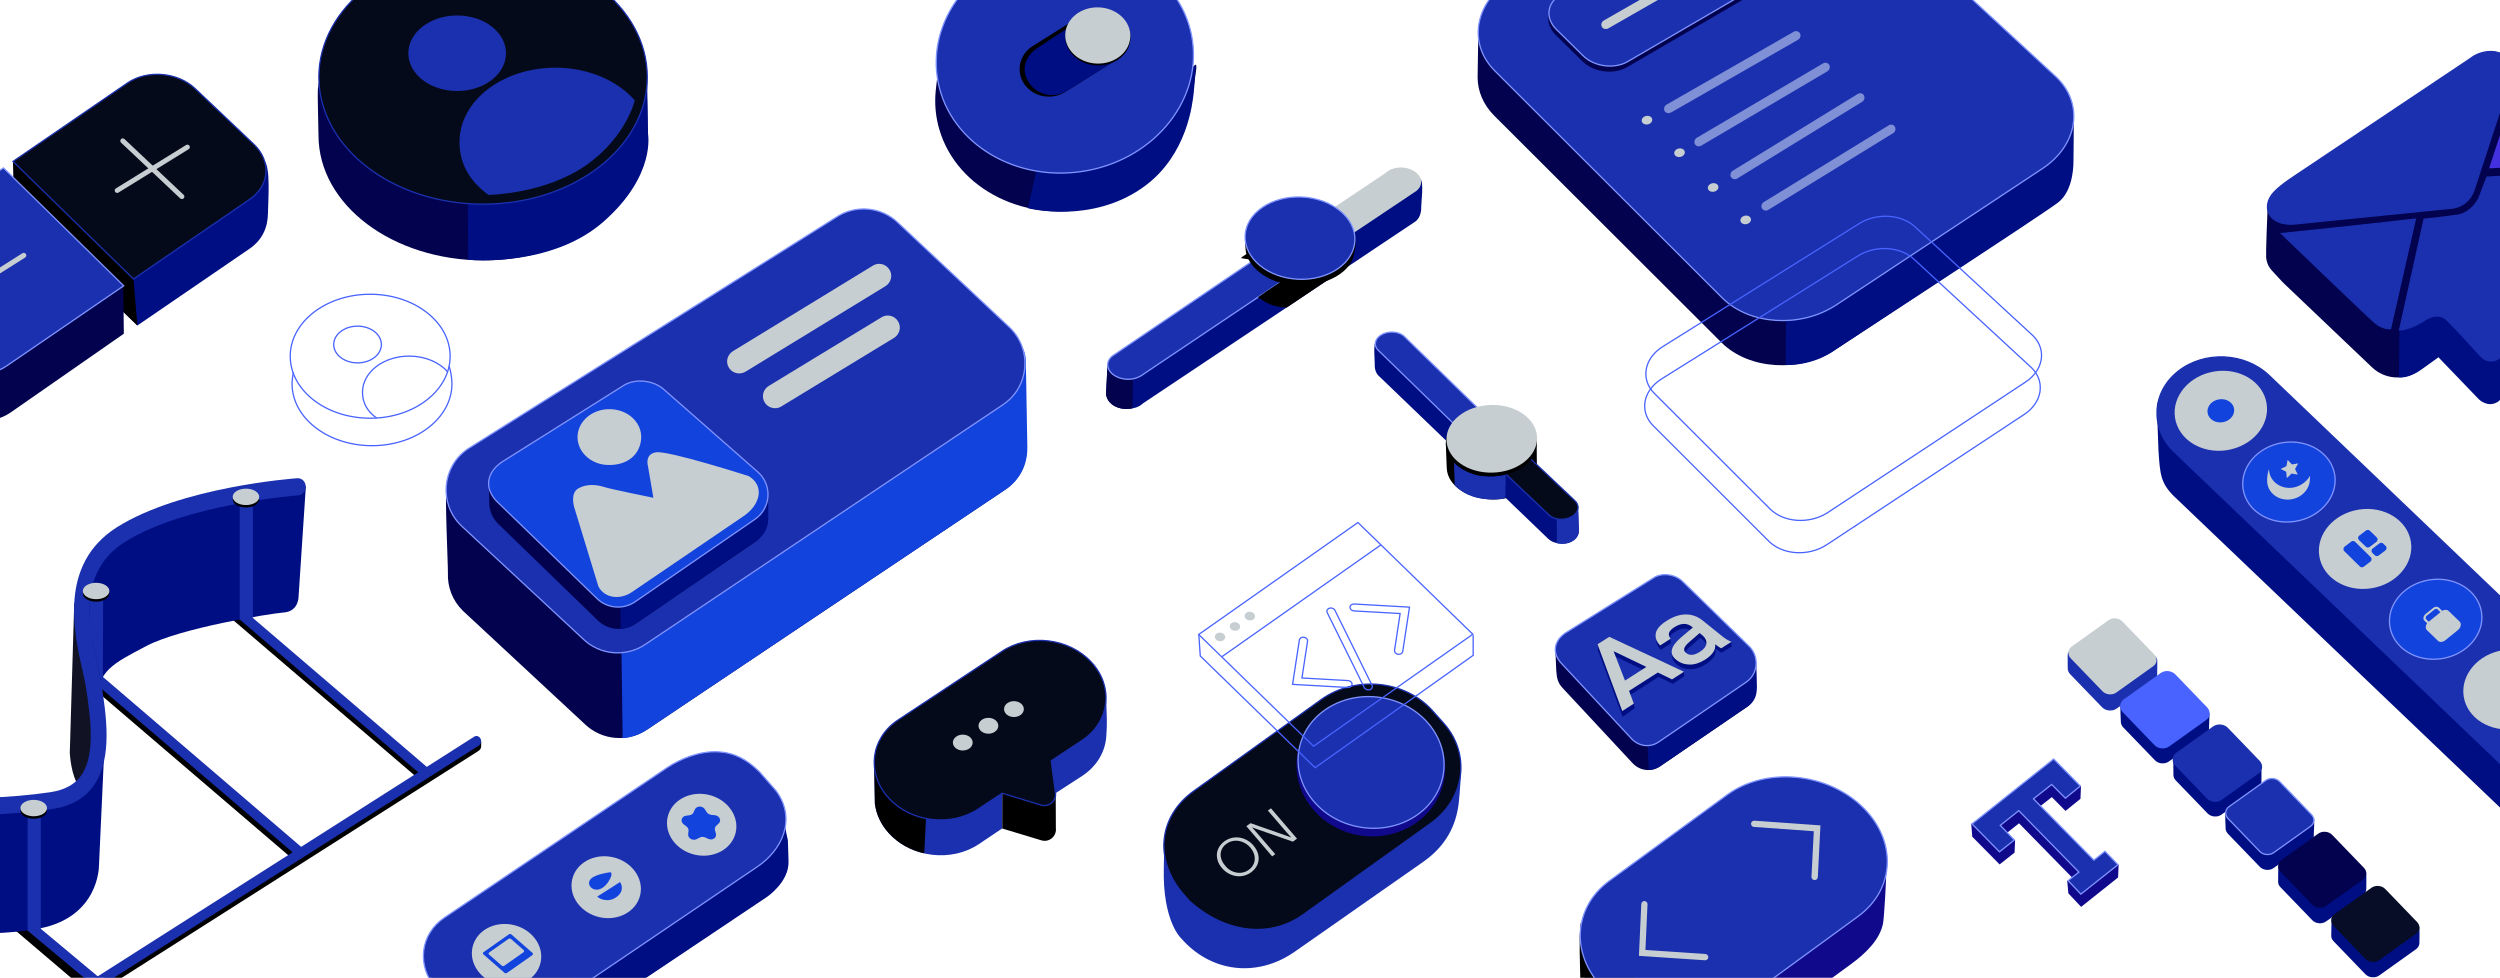 <svg width="1920" height="751" viewBox="0 0 1920 751" fill="none" xmlns="http://www.w3.org/2000/svg">
<mask id="mask0_170_68423" style="mask-type:luminance" maskUnits="userSpaceOnUse" x="-1" y="-11" width="1923" height="774">
<path d="M1921.3 -10.711H-1V762.389H1921.3V-10.711Z" fill="white"/>
</mask>
<g mask="url(#mask0_170_68423)">
<path d="M10.898 158.488L10.398 124.388L100.698 99.588C115.898 89.188 139.298 91.088 152.798 103.888L202.898 123.388C207.998 128.188 205.898 154.588 205.798 163.488C205.698 175.188 201.198 184.388 191.698 190.988L105.498 249.988L10.898 158.488Z" fill="#000E84"/>
<path d="M102.5 214.188L105.5 249.988L10.9 158.488L10 123.988L102.5 214.188Z" fill="black"/>
<path d="M10 123.987L97.8 63.787C113 53.387 136.4 55.287 149.9 68.087L195 110.887C208.5 123.687 207.1 142.587 191.9 152.987L102.5 214.287L10 123.987Z" fill="#050A1A" stroke="#1B30AF" stroke-miterlimit="10"/>
<path d="M95.099 256.289L7.999 316.889C-7.201 327.289 -30.601 325.389 -44.101 312.589L-95.401 261.989C-98.801 258.689 -102.601 254.589 -104.301 245.689C-105.201 240.589 -104.801 212.289 -103.301 209.389C-100.801 204.689 -94.001 228.489 -88.301 224.489L5.699 164.789L94.699 219.689L95.099 256.289Z" fill="#02024F"/>
<path d="M94.999 219.488L4.999 281.088C-10.201 291.488 -33.601 289.588 -47.101 276.788L-94.401 230.788C-107.901 217.988 -106.501 199.088 -91.301 188.688L2.699 128.988L94.999 219.488Z" fill="#1B30AF" stroke="#8094FF" stroke-miterlimit="10"/>
<path d="M89.998 148.186C89.398 148.186 88.798 147.886 88.398 147.286C87.798 146.386 88.098 145.186 88.998 144.686L142.898 111.386C143.798 110.786 144.998 111.086 145.498 111.986C146.098 112.886 145.798 114.086 144.898 114.586L90.998 147.886C90.698 148.086 90.398 148.186 89.998 148.186Z" fill="#C7CED1"/>
<path d="M139.8 152.887C139.3 152.887 138.8 152.687 138.4 152.387L93 109.587C92.2 108.887 92.2 107.687 92.9 106.887C93.6 106.087 94.8 106.087 95.6 106.787L141 149.587C141.8 150.287 141.8 151.487 141.1 152.287C140.7 152.687 140.2 152.887 139.8 152.887Z" fill="#C7CED1"/>
<path d="M-35.4 231.988C-36 231.988 -36.6 231.688 -37 231.088C-37.6 230.188 -37.3 228.988 -36.4 228.388L17.2 194.488C18.1 193.888 19.3 194.188 19.9 195.088C20.5 195.988 20.2 197.188 19.3 197.788L-34.3 231.688C-34.7 231.888 -35 231.988 -35.4 231.988Z" fill="#C7CED1"/>
<path d="M1180.4 356.188C1180.8 370.588 1167.7 383.088 1148.4 383.588C1129.2 384.088 1111.5 373.788 1111.1 359.388C1111.1 358.688 1110.3 341.288 1110.4 340.588C1111.5 327.188 1126.5 331.588 1144.8 331.088C1161.9 330.588 1176.7 325.488 1180 337.588C1180.3 338.688 1180.2 353.888 1180.3 355.088C1180.3 355.388 1180.4 355.788 1180.4 356.188Z" fill="black"/>
<path d="M1056.9 261.988L1063.8 268.588C1068.7 265.488 1072.4 272.888 1076.9 275.988C1077.4 276.288 1077.8 276.688 1078.2 277.088L1210.9 386.788C1211.9 387.588 1212.1 392.988 1212.2 398.188C1212.3 402.788 1212.5 407.188 1212.5 408.188C1212.3 412.988 1207.6 415.488 1207.6 415.488C1203.7 417.988 1197.8 417.988 1193.5 416.488C1191.7 415.888 1190.2 414.888 1188.8 413.588L1059.2 288.988C1057 287.188 1055.6 283.788 1055.8 279.788C1056 277.488 1054.3 263.688 1056.9 261.988Z" fill="#000E84"/>
<path d="M1156.1 382.587L1156.4 364.487C1156.4 364.487 1147.4 367.287 1135.8 365.187C1124.2 363.087 1116.7 355.387 1116.7 355.387L1117.2 372.687C1117.2 372.687 1123.4 380.087 1135.4 382.487C1147.5 384.987 1156.1 382.587 1156.1 382.587Z" fill="#1B30AF"/>
<path d="M1195.7 417.186L1195.6 398.486L1212 389.586L1212.6 406.486C1212.6 406.486 1213.7 412.586 1207 416.086C1201.4 418.886 1195.7 417.186 1195.7 417.186Z" fill="#1B30AF"/>
<path d="M1153.5 331.487L1078.6 258.487C1078.2 258.087 1077.8 257.687 1077.3 257.387C1072.8 254.287 1065.5 254.187 1060.6 257.287C1055.4 260.587 1054.8 266.087 1059.2 269.687L1135.8 344.287L1153.5 331.487Z" fill="#1B30AF" stroke="#8094FF" stroke-miterlimit="10"/>
<path d="M1145.5 353.688L1189.2 395.088C1190.5 396.388 1192.1 397.388 1193.9 397.988C1198.2 399.488 1203.6 398.988 1207.6 396.488C1212.8 393.188 1213.4 387.688 1209 384.088L1164.5 341.988L1145.5 353.688Z" fill="#050A1A" stroke="#1B30AF" stroke-miterlimit="10"/>
<path d="M1180.1 340.087C1180.5 354.487 1165.2 365.387 1146 365.887C1126.8 366.387 1110.8 355.187 1110.4 340.787C1110 326.387 1125.3 314.387 1144.5 313.787C1163.8 313.387 1179.7 325.687 1180.1 340.087Z" fill="black"/>
<path d="M1146.4 362.972C1165.61 362.439 1180.87 350.372 1180.47 336.018C1180.07 321.664 1164.17 310.46 1144.96 310.993C1125.75 311.525 1110.5 323.593 1110.9 337.947C1111.29 352.3 1127.19 363.505 1146.4 362.972Z" fill="#C7CED1"/>
<path d="M1090.7 137.289L1082.2 145.189C1076.3 141.289 1071.6 150.189 1066.1 153.889C1065.5 154.289 1065 154.689 1064.5 155.189L852 276.489C850.7 277.489 850.4 283.989 850.1 290.289C849.8 295.889 849.5 301.289 849.5 302.389C849.6 308.189 855.3 311.389 855.3 311.389C860 314.489 867.1 314.589 872.4 312.989C874.5 312.289 876.5 311.089 878.1 309.589L1087.2 169.989C1089.9 167.889 1091.7 163.689 1091.5 158.889C1091.4 156.089 1093.8 139.289 1090.7 137.289Z" fill="#000E84"/>
<path d="M869.7 313.587L870.2 290.887L850.6 279.688L849.5 300.188C849.5 300.188 848.1 307.587 856.1 311.987C862.8 315.587 869.7 313.587 869.7 313.587Z" fill="#02024F"/>
<path d="M1086.3 131.589C1080.4 127.689 1071.6 127.689 1066.1 131.289C1065.5 131.689 1065 132.089 1064.5 132.589L854.401 273.289C849.001 277.489 849.601 284.289 855.801 288.289C860.501 291.389 867.101 292.089 872.301 290.389C874.401 289.689 876.401 288.489 878.001 286.989L1087.7 146.689C1093.2 142.389 1092.6 135.689 1086.3 131.589Z" fill="#C7CED1"/>
<path d="M1014.3 164.989L854.401 273.289C849.001 277.489 849.601 284.289 855.801 288.289C860.501 291.389 867.101 292.089 872.301 290.389C874.401 289.689 877.001 288.489 878.701 286.989L1033 183.389C1038.4 179.189 1014.8 164.589 1014.3 164.989Z" fill="#1B30AF" stroke="#8094FF" stroke-miterlimit="10"/>
<path d="M956.599 185.89C955.799 203.29 974.099 216.89 997.399 217.99C1020.7 219.09 1040.3 205.79 1041.1 188.39C1041.9 170.99 1023.7 155.99 1000.4 154.89C976.999 153.79 957.399 168.49 956.599 185.89Z" fill="black"/>
<path d="M956.601 191.588C957.401 203.788 972.601 218.088 995.901 219.188C1019.2 220.288 1039.3 207.988 1040 193.588C1040 192.888 1020.8 167.488 998.701 166.488C978.001 165.488 956.401 179.588 956.301 180.688C956.301 180.988 956.601 191.188 956.601 191.588Z" fill="black"/>
<path d="M1031.1 207.388C1031.1 206.688 1017.6 184.988 995.502 183.988C974.802 182.988 953.202 197.088 953.102 198.188C953.102 198.588 994.902 203.988 994.902 204.388C995.102 207.788 996.602 207.788 990.902 211.688C985.802 215.188 974.002 222.488 966.102 228.288C972.802 232.888 977.402 235.688 988.202 236.188L1031.1 207.388Z" fill="black"/>
<path d="M1040.56 184.849C1041.37 167.416 1023.15 152.406 999.872 151.324C976.592 150.243 957.062 163.498 956.252 180.931C955.442 198.364 973.658 213.373 996.939 214.455C1020.22 215.537 1039.75 202.282 1040.56 184.849Z" fill="#1B30AF" stroke="#8094FF" stroke-miterlimit="10"/>
<path d="M497.699 102.389C497.699 156.289 441.299 199.989 371.599 199.989C301.899 199.989 244.599 157.689 244.599 103.789C244.599 100.989 243.799 71.389 244.099 68.689C249.599 18.489 305.499 4.789 371.599 4.789C433.499 4.789 485.499 17.389 496.099 62.989C497.099 67.289 497.299 93.589 497.499 98.089C497.599 99.489 497.699 100.889 497.699 102.389Z" fill="#02024F"/>
<path d="M359.297 157.191L359.597 199.491C359.597 199.491 423.297 205.891 463.797 169.991C504.297 134.091 497.597 102.291 497.597 102.291L496.997 59.191L359.297 157.191Z" fill="#000E84"/>
<path d="M370.998 156.79C440.642 156.79 497.098 113.093 497.098 59.19C497.098 5.287 440.642 -38.41 370.998 -38.41C301.355 -38.41 244.898 5.287 244.898 59.19C244.898 113.093 301.355 156.79 370.998 156.79Z" fill="#050A1A" stroke="#1B30AF" stroke-miterlimit="10"/>
<path d="M351.098 69.891C371.808 69.891 388.598 56.907 388.598 40.891C388.598 24.874 371.808 11.891 351.098 11.891C330.387 11.891 313.598 24.874 313.598 40.891C313.598 56.907 330.387 69.891 351.098 69.891Z" fill="#1B30AF"/>
<path d="M487.498 77.088C474.298 61.988 451.898 51.988 426.498 51.988C385.898 51.988 352.898 77.488 352.898 108.988C352.898 125.588 360.598 139.188 375.198 149.688C375.198 149.688 418.798 149.188 450.698 126.488C481.198 104.788 487.498 77.088 487.498 77.088Z" fill="#1B30AF"/>
<path d="M1998 183.491L1857.1 284.991C1846.1 292.491 1831.3 291.291 1821.7 282.091L1754.8 218.391C1752.3 216.091 1748.7 211.891 1745.1 208.091C1743.3 206.191 1741.2 203.591 1740.4 197.991C1740.1 195.991 1741.2 164.691 1741.6 157.391C1741.9 152.091 1761.4 164.391 1766.6 160.891L1894.7 83.391C1902.2 78.391 1911 45.491 1921.4 41.891C1923.3 41.191 1932.7 52.491 1934.1 53.191C1934.8 53.591 1939.3 64.491 1937.9 71.091C1936 79.691 1927.8 84.491 1928.6 85.191C1928.6 85.191 1993.2 111.591 2008.7 121.891C2008.8 123.991 2009.1 127.691 2009.1 130.391C2009.2 131.091 2009.4 130.191 2009.5 130.291C2009.7 130.791 2008.7 164.191 2008.6 165.291C2008.1 172.591 2004.7 178.791 1998 183.491Z" fill="#02024F"/>
<path d="M1883.6 159.79L1764.6 171.79C1746.1 174.39 1737.4 163.29 1743.2 151.99C1746.2 146.09 1755.7 139.49 1764.5 133.69L1897.2 44.99C1908.3 35.79 1933.4 36.39 1927.7 61.49L1899.9 146.29C1897.4 153.59 1891.2 158.79 1883.6 159.79Z" fill="#1B30AF" stroke="#1B30AF" stroke-miterlimit="10"/>
<path d="M1752.2 179.389C1752.2 179.389 1815.5 172.889 1855 168.289L1835.9 252.389C1835.9 252.389 1830 253.089 1823.9 247.789C1817.8 242.589 1752.2 179.389 1752.2 179.389Z" fill="#1B30AF" stroke="#1B30AF" stroke-miterlimit="10"/>
<path d="M1933.8 53.09C1933.8 53.09 1934.4 58.79 1933.2 63.49C1932.3 66.69 1919.6 104.59 1911.6 129.29L2008.7 124.29C2008.7 124.29 2009.8 117.19 2003.7 111.39C1997.6 105.69 1997.6 105.69 1997.6 105.69L1933.8 53.09Z" fill="#4331E0"/>
<path d="M1842.8 253.489L1842.4 289.789C1842.4 289.789 1849.2 291.189 1859.5 283.889C1869.8 276.589 2002 181.489 2002 181.489C2002 181.489 2008.2 175.489 2008.6 166.589C2009.1 157.689 2009.3 130.289 2009.3 130.289L1873.6 220.789L1842.8 253.489Z" fill="#000E84"/>
<path d="M2009.3 130.191L1910 136.091L1903.7 152.491C1903.7 152.491 1898.2 163.691 1887.3 165.291C1876.4 166.891 1861.7 168.391 1861.7 168.391L1842.9 253.391C1842.9 253.391 1852 253.191 1862.4 245.491C1872.8 237.791 2000.6 146.891 2000.6 146.891C2000.6 146.891 2010 138.091 2009.3 130.191Z" fill="#1B30AF" stroke="#1B30AF" stroke-miterlimit="10"/>
<path d="M1911.2 272.891L1877.6 241.291L1872.7 240.191L1872.9 274.591L1903.6 306.491C1903.6 306.491 1910.3 313.491 1918.2 308.691C1918.2 308.691 1923.6 305.691 1923.4 295.891C1923.3 289.991 1924.1 262.391 1924.1 262.391L1911.2 272.891Z" fill="#000E84"/>
<path d="M1860.9 246.59C1860.9 246.59 1871.4 238.79 1878.5 245.09C1884.1 250.09 1905.1 273.39 1905.1 273.39C1905.1 273.39 1910.3 279.89 1918.1 275.89C1926.1 271.79 1923.8 253.59 1923.8 253.59L1921.3 203.19L1916.4 202.59L1866.3 233.39L1860.9 246.59Z" fill="#1B30AF" stroke="#1B30AF" stroke-miterlimit="10"/>
<path d="M449.098 556.087L355.598 469.187C347.398 461.187 343.598 450.687 343.998 440.287C344.198 435.387 341.198 375.087 343.198 370.487C345.998 364.387 359.798 404.487 365.898 400.287L635.398 226.087C650.398 215.787 670.598 217.487 561.298 309.587L664.898 352.787C788.999 275.187 788.698 343.987 788.498 347.087C787.798 358.287 782.198 369.087 771.998 376.087L497.298 560.087C482.298 570.387 462.198 568.687 449.098 556.087Z" fill="#02024F"/>
<path d="M477.297 500.587L478.197 566.887C478.197 566.887 487.097 566.987 497.297 560.187C509.597 551.687 772.097 376.087 772.097 376.087C772.097 376.087 778.397 372.387 783.197 364.887C786.697 359.487 789.197 351.887 788.997 343.187C788.597 322.287 787.897 279.887 787.897 279.887C787.897 279.887 788.597 268.787 782.897 264.087C777.197 259.387 477.297 500.587 477.297 500.587Z" fill="#1243DD"/>
<path d="M447.697 490.588L354.197 403.688C336.897 386.888 339.297 358.388 359.197 344.788L641.697 167.188C656.697 156.888 676.897 158.588 689.897 171.288L775.597 251.688C792.897 268.488 790.497 296.988 770.597 310.588L495.897 494.688C480.897 504.988 460.697 503.288 447.697 490.588Z" fill="#1B30AF" stroke="#8094FF" stroke-miterlimit="10"/>
<path d="M459.098 476.49L382.698 402.39C377.698 397.59 375.498 391.19 375.698 384.89C375.798 383.39 375.598 380.39 375.298 371.89C374.998 363.79 388.898 362.89 389.498 361.49C391.198 357.79 477.898 303.49 477.898 303.49C486.998 297.29 499.198 298.29 507.098 305.99L588.798 374.49C589.898 375.49 589.298 395.99 589.198 397.89C588.698 404.69 586.598 411.59 580.498 415.79L488.298 478.99C479.198 485.19 466.998 484.19 459.098 476.49Z" fill="#02024F"/>
<path d="M476.199 442.987L476.699 482.987C476.699 482.987 482.099 482.987 488.299 478.887C495.799 473.787 580.499 415.587 580.499 415.587C580.499 415.587 584.299 413.387 587.199 408.787C589.299 405.487 590.199 401.387 590.099 396.087C589.899 386.687 589.999 385.487 589.899 377.587C589.799 375.087 476.199 442.987 476.199 442.987Z" fill="#000E84"/>
<path d="M458.5 459.688L382.1 385.588C371.6 375.388 373.5 362.988 385.5 354.788L478.4 296.388C487.5 290.188 502.5 291.988 510.4 299.588L582.8 363.188C593.3 373.388 591.8 390.588 579.8 398.788L487.7 462.188C478.6 468.388 466.4 467.388 458.5 459.688Z" fill="#1243DD" stroke="#8094FF" stroke-miterlimit="10"/>
<path d="M575.097 365.688C587.297 373.188 583.897 387.088 572.097 395.688L485.797 454.388C476.897 460.788 464.697 459.888 459.597 450.488L440.997 389.588C440.997 389.588 437.697 378.988 443.997 375.188C450.297 371.388 458.397 372.188 463.897 373.988C469.397 375.788 501.797 382.288 501.797 382.288L497.697 358.288C497.697 358.288 494.697 348.788 503.797 347.388C512.797 345.688 575.097 365.688 575.097 365.688Z" fill="#C7CED1"/>
<path d="M492.398 337.088C491.498 348.888 482.098 357.688 466.398 357.088C452.898 356.488 442.698 346.088 443.598 334.288C444.498 322.488 456.098 313.488 469.598 314.288C483.098 314.988 493.298 325.188 492.398 337.088Z" fill="#C7CED1"/>
<path d="M567.498 286.789C564.498 286.689 561.498 285.189 559.798 282.389C557.098 278.089 558.498 272.389 562.898 269.689L670.398 203.989C674.698 201.289 680.398 202.689 683.098 207.089C685.798 211.389 684.398 217.089 679.998 219.789L572.498 285.489C570.898 286.389 569.198 286.789 567.498 286.789Z" fill="#C7CED1"/>
<path d="M594.998 313.488C591.998 313.388 588.998 311.888 587.298 309.088C584.598 304.788 585.998 299.088 590.398 296.388L676.998 243.688C681.298 240.988 686.998 242.388 689.698 246.788C692.398 251.088 690.998 256.788 686.598 259.488L599.998 312.188C598.498 313.088 596.798 313.588 594.998 313.488Z" fill="#C7CED1"/>
<path d="M769.699 608.389C769.699 608.389 798.999 604.589 804.999 604.689C810.999 604.789 810.799 610.889 810.799 610.889L810.899 635.889C811.699 642.189 805.799 647.189 799.799 645.389L769.699 636.289V608.389Z" fill="black"/>
<path d="M671.901 617.19C672.901 625.19 676.401 633.09 682.701 639.99C699.901 658.79 730.901 662.39 751.901 648.19L769.601 636.29L769.701 608.19L769.101 606.99C769.101 606.99 747.701 618.79 731.901 619.29C716.101 619.79 709.501 621.59 696.401 613.29C683.301 604.99 679.501 600.29 679.501 600.29C679.501 600.29 674.501 593.89 673.601 592.19C672.701 590.49 671.301 586.09 671.301 586.09L671.901 617.19Z" fill="#1B30AF"/>
<path d="M671.902 617.188C672.902 625.188 676.402 633.088 682.702 639.988C689.902 647.888 699.502 653.088 709.802 655.388C710.502 641.488 710.902 636.488 711.402 623.188C711.802 611.388 708.602 620.988 696.502 613.188C683.502 604.888 679.602 600.188 679.602 600.188C679.602 600.188 674.602 593.788 673.702 592.088C672.802 590.388 671.402 585.988 671.402 585.988L671.902 617.188Z" fill="black"/>
<path d="M849.299 533.488C850.099 550.688 850.399 555.588 849.599 565.988C848.699 577.288 842.599 588.188 831.599 595.588L808.899 610.288L802.699 583.988C802.699 583.988 804.099 578.688 804.299 577.688C804.499 576.688 849.299 533.488 849.299 533.488Z" fill="#1B30AF"/>
<path d="M807.402 584.289L831.302 568.489C852.402 554.289 855.502 527.489 838.302 508.689C821.102 489.889 790.102 486.289 769.102 500.489L689.502 553.089C668.402 567.289 665.302 594.089 682.502 612.889C699.702 631.689 730.702 635.289 751.702 621.089L769.702 609.189L799.502 618.289C805.602 620.089 811.502 615.089 810.602 608.789L807.402 584.289Z" fill="#050A1A" stroke="#1B30AF" stroke-miterlimit="10"/>
<path d="M739.401 576.388C743.598 576.388 747.001 573.656 747.001 570.287C747.001 566.919 743.598 564.188 739.401 564.188C735.203 564.188 731.801 566.919 731.801 570.287C731.801 573.656 735.203 576.388 739.401 576.388Z" fill="#C7CED1"/>
<path d="M759.1 563.489C763.297 563.489 766.7 560.758 766.7 557.389C766.7 554.02 763.297 551.289 759.1 551.289C754.903 551.289 751.5 554.02 751.5 557.389C751.5 560.758 754.903 563.489 759.1 563.489Z" fill="#C7CED1"/>
<path d="M778.702 550.688C782.899 550.688 786.302 547.957 786.302 544.588C786.302 541.219 782.899 538.488 778.702 538.488C774.504 538.488 771.102 541.219 771.102 544.588C771.102 547.957 774.504 550.688 778.702 550.688Z" fill="#C7CED1"/>
<path d="M-118.7 885.89L-296.8 716.39C-298.3 714.99 -298.6 712.49 -297.4 710.79C-296.2 709.09 -293.9 708.79 -292.4 710.19L-117.9 876.49L363.4 570.09C365.1 569.09 368.6 567.09 369.5 569.09C369.7 569.59 369.5 572.39 369.5 573.39C369.5 574.89 368.5 576.09 367.2 576.89L-118.7 885.89Z" fill="black"/>
<path d="M227.699 661.487C227.099 661.387 226.399 661.187 225.899 660.687L74.699 531.287C73.099 529.987 72.799 527.487 73.999 525.787C75.199 524.087 77.399 523.787 78.999 525.087L230.099 654.487C231.699 655.787 231.999 658.287 230.799 659.987C230.099 661.087 228.899 661.587 227.699 661.487Z" fill="black"/>
<path d="M325.801 601.089C325.201 600.989 324.501 600.789 324.001 600.289L172.801 470.889C171.201 469.589 170.901 467.089 172.101 465.389C173.301 463.689 175.501 463.389 177.101 464.689L328.201 594.089C329.801 595.389 330.101 597.889 328.901 599.589C328.101 600.689 326.901 601.189 325.801 601.089Z" fill="black"/>
<path d="M72.401 765.391C71.801 765.291 71.101 765.091 70.601 764.591L12.301 714.991C10.701 713.691 13.001 710.791 14.201 709.091C15.401 707.391 21.601 713.191 23.201 714.491L74.801 758.291C76.401 759.591 76.701 762.091 75.501 763.791C74.801 764.991 73.601 765.491 72.401 765.391Z" fill="black"/>
<path d="M-117.802 881.487L-295.902 711.987C-297.402 710.587 -297.702 708.087 -296.502 706.387C-295.302 704.687 -293.002 704.387 -291.502 705.787L-117.002 872.087L364.298 565.687C365.998 564.687 368.198 565.487 369.098 567.387C369.998 569.287 369.298 571.687 367.598 572.687L-117.802 881.487Z" fill="#1B30AF"/>
<path d="M229 657.488C228.4 657.388 227.7 657.188 227.2 656.688L76 527.288C74.4 525.988 74.1 523.488 75.3 521.788C76.5 520.088 76.3 517.588 77.9 518.888L231.4 650.488C233 651.788 233.3 654.288 232.1 655.988C231.4 657.088 230.2 657.588 229 657.488Z" fill="#1B30AF"/>
<path d="M325.398 595.987C324.798 595.887 324.098 595.687 323.598 595.187L172.398 465.787C170.798 464.487 170.498 461.987 171.698 460.287C172.898 458.587 175.098 458.287 176.698 459.587L327.798 588.987C329.398 590.287 329.698 592.787 328.498 594.487C327.698 595.587 326.498 596.087 325.398 595.987Z" fill="#1B30AF"/>
<path d="M73 757.288C72.4 757.188 71.7 756.988 71.2 756.488L21.5 714.988C19.9 713.688 19.6 711.188 20.8 709.488C22 707.788 24.2 707.388 25.8 708.688L75.5 750.188C77.1 751.488 77.4 753.988 76.2 755.688C75.4 756.888 74.1 757.488 73 757.288Z" fill="#1B30AF"/>
<path d="M234.901 373.387L229.301 458.187C229.301 458.187 229.501 469.487 218.001 470.387C206.601 471.287 138.601 482.387 112.501 496.087C86.4 509.787 74.701 515.487 75.001 538.387C75.3 561.287 56.001 475.787 66.201 444.587C76.4 413.387 126.501 393.887 159.801 385.587C193.101 377.287 234.901 373.387 234.901 373.387Z" fill="#000E84"/>
<path d="M79.9 579.887L76 665.087C76 665.087 76.2 704.287 30.2 713.087C-15.8 721.887 -74.8 712.287 -111 719.387C-147.2 726.487 -190 789.587 -195 816.887L-192.2 726.587C-192.2 726.587 -187.1 658.887 -147.4 634.487C-107.7 610.087 -44 618.487 -21.6 619.887C0.8 621.287 57.6 626.187 79.9 579.887Z" fill="#000E84"/>
<path d="M56.998 463.289L53.598 578.189C53.598 578.189 54.398 595.889 60.898 604.189C67.498 612.489 74.398 573.289 74.798 558.589C75.198 543.789 63.898 467.989 63.998 467.289C63.998 466.489 56.998 463.289 56.998 463.289Z" fill="#111224"/>
<path d="M-196.102 730.588C-196.602 730.588 -197.002 730.488 -197.502 730.388C-200.702 729.388 -202.602 725.788 -201.702 722.288C-201.202 720.488 -190.102 678.888 -179.102 659.988C-161.702 630.188 -132.202 615.088 -89.102 613.888C-79.202 613.588 -68.602 613.588 -57.302 613.488C-27.302 613.388 6.598 613.188 38.798 608.388C49.898 606.688 57.698 602.388 62.698 595.088C73.798 578.688 69.198 548.888 65.898 527.088C65.398 523.788 64.398 519.588 63.298 514.688C56.898 486.188 44.798 433.388 89.698 404.988C138.598 374.088 224.798 367.488 228.398 367.288C231.798 367.088 234.598 369.788 234.798 373.388C234.998 376.988 232.398 380.188 229.098 380.388C228.198 380.488 142.098 386.988 95.698 416.388C58.698 439.788 68.498 482.888 74.998 511.288C76.198 516.488 77.198 520.888 77.798 524.688C81.498 548.788 86.698 581.788 72.398 602.688C65.498 612.888 54.698 619.188 40.298 621.288C7.298 626.288 -27.102 626.388 -57.502 626.588C-68.702 626.688 -79.202 626.688 -89.002 626.988C-128.302 628.088 -153.702 640.788 -169.002 666.888C-179.102 684.188 -190.102 725.288 -190.202 725.788C-190.702 728.788 -193.302 730.688 -196.102 730.588Z" fill="#1B30AF"/>
<path d="M194.198 474.487L184.098 475.688V386.987L194.198 385.688V474.487Z" fill="#1B30AF"/>
<path d="M188.899 389.787C194.533 389.787 199.099 386.967 199.099 383.487C199.099 380.008 194.533 377.188 188.899 377.188C183.266 377.188 178.699 380.008 178.699 383.487C178.699 386.967 183.266 389.787 188.899 389.787Z" fill="black"/>
<path d="M188.899 387.889C194.533 387.889 199.099 385.068 199.099 381.589C199.099 378.11 194.533 375.289 188.899 375.289C183.266 375.289 178.699 378.11 178.699 381.589C178.699 385.068 183.266 387.889 188.899 387.889Z" fill="#C7CED1"/>
<path d="M31.299 713.487L21.199 714.688V625.987L31.299 624.688V713.487Z" fill="#1B30AF"/>
<path d="M25.899 628.787C31.532 628.787 36.099 625.967 36.099 622.487C36.099 619.008 31.532 616.188 25.899 616.188C20.266 616.188 15.699 619.008 15.699 622.487C15.699 625.967 20.266 628.787 25.899 628.787Z" fill="black"/>
<path d="M25.899 626.889C31.532 626.889 36.099 624.068 36.099 620.589C36.099 617.11 31.532 614.289 25.899 614.289C20.266 614.289 15.699 617.11 15.699 620.589C15.699 624.068 20.266 626.889 25.899 626.889Z" fill="#C7CED1"/>
<path d="M79.003 519.786L77.703 522.986C77.703 522.986 73.403 504.786 71.903 497.586C70.403 490.386 68.703 483.586 68.703 483.586L68.803 459.286L79.203 458.086L79.003 519.786Z" fill="#1B30AF"/>
<path d="M73.802 462.084C79.435 462.084 84.002 459.264 84.002 455.784C84.002 452.305 79.435 449.484 73.802 449.484C68.168 449.484 63.602 452.305 63.602 455.784C63.602 459.264 68.168 462.084 73.802 462.084Z" fill="black"/>
<path d="M73.802 460.186C79.435 460.186 84.002 457.365 84.002 453.886C84.002 450.407 79.435 447.586 73.802 447.586C68.168 447.586 63.602 450.407 63.602 453.886C63.602 457.365 68.168 460.186 73.802 460.186Z" fill="#C7CED1"/>
<path d="M1567.8 163.889L1409.5 268.589C1382.3 286.389 1343.2 283.989 1322.2 263.189L1147.7 88.989C1139.1 80.389 1134.9 70.089 1134.8 59.589C1134.8 57.689 1135.3 25.789 1135.5 23.889C1137.3 10.889 1145.1 28.189 1159.1 18.989L1315.4 -74.511C1342.6 -92.311 1381.7 -89.911 1402.7 -69.111L1579.2 93.989C1586 100.789 1590.9 81.389 1592.3 89.589C1592.7 91.789 1592.1 121.389 1592.1 123.589C1592.2 138.389 1583.8 153.489 1567.8 163.889Z" fill="#02024F"/>
<path d="M1592.5 88.488L1592.4 122.788C1592.4 122.788 1593.5 145.888 1580.4 155.688C1567.3 165.588 1409.4 268.688 1409.4 268.688C1409.4 268.688 1394.8 280.588 1371.4 280.388L1371.7 245.688L1559.7 101.488L1592.5 88.488Z" fill="#000E84"/>
<path d="M1568.4 129.588L1410.1 234.288C1382.9 252.088 1343.8 249.688 1322.8 228.888L1148.2 54.588C1127.2 33.788 1132.3 2.488 1159.6 -15.312L1315.9 -108.812C1343.1 -126.612 1382.2 -124.212 1403.2 -103.412L1579.8 59.688C1600.7 80.388 1595.7 111.688 1568.4 129.588Z" fill="#1B30AF" stroke="#8094FF" stroke-miterlimit="10"/>
<path d="M1391.7 -31.213L1249.6 51.587C1239.3 57.587 1223.8 55.587 1215.2 46.987L1194.8 26.887C1186.1 18.287 1187.5 6.487 1197.8 0.487L1339.9 -82.313C1350.2 -88.313 1365.7 -86.313 1374.3 -77.713L1394.7 -57.613C1403.4 -49.013 1402 -37.213 1391.7 -31.213Z" fill="#02024F"/>
<path d="M1392.2 -35.514L1250.1 47.286C1239.8 53.286 1224.3 51.286 1215.7 42.686L1195.3 22.586C1186.6 13.986 1188 2.186 1198.3 -3.814L1340.4 -86.614C1350.7 -92.614 1366.2 -90.614 1374.8 -82.014L1395.2 -61.914C1403.9 -53.414 1402.5 -41.614 1392.2 -35.514Z" fill="#1B30AF" stroke="#8094FF" stroke-miterlimit="10"/>
<path d="M1281.6 86.888C1280.3 86.988 1279 86.388 1278.4 85.188C1277.5 83.488 1278.2 81.288 1280 80.288L1377.6 24.388C1379.3 23.388 1381.5 23.988 1382.4 25.688C1383.3 27.388 1382.6 29.588 1380.8 30.588L1283.2 86.488C1282.7 86.688 1282.1 86.788 1281.6 86.888Z" fill="#8090D7"/>
<path d="M1304.9 112.387C1303.6 112.487 1302.3 111.887 1301.7 110.687C1300.8 108.987 1301.5 106.787 1303.2 105.787L1400.1 48.688C1401.8 47.688 1404 48.188 1404.9 49.888C1405.8 51.587 1405.1 53.788 1403.4 54.788L1306.5 111.887C1306 112.187 1305.5 112.387 1304.9 112.387Z" fill="#8090D7"/>
<path d="M1332.7 137.59C1331.4 137.69 1330.1 137.19 1329.4 135.99C1328.5 134.29 1329.1 132.09 1330.8 131.09L1426.7 72.19C1428.4 71.09 1430.6 71.59 1431.5 73.29C1432.4 74.99 1431.8 77.19 1430.1 78.19L1334.2 137.09C1333.8 137.39 1333.3 137.59 1332.7 137.59Z" fill="#8090D7"/>
<path d="M1356.5 161.688C1355.2 161.788 1353.9 161.288 1353.2 160.088C1352.3 158.388 1352.9 156.188 1354.6 155.188L1450.5 96.288C1452.2 95.188 1454.4 95.688 1455.3 97.388C1456.2 99.088 1455.6 101.288 1453.9 102.288L1358 161.188C1357.6 161.488 1357.1 161.688 1356.5 161.688Z" fill="#8090D7"/>
<path d="M1265.55 95.519C1267.76 95.066 1269.27 93.25 1268.9 91.465C1268.54 89.679 1266.44 88.6 1264.22 89.053C1262.01 89.507 1260.5 91.323 1260.87 93.108C1261.23 94.894 1263.33 95.973 1265.55 95.519Z" fill="#C7CED1"/>
<path d="M1290.55 120.519C1292.76 120.066 1294.27 118.25 1293.9 116.465C1293.54 114.679 1291.44 113.6 1289.22 114.053C1287.01 114.507 1285.5 116.322 1285.87 118.108C1286.23 119.894 1288.33 120.973 1290.55 120.519Z" fill="#C7CED1"/>
<path d="M1316.35 147.219C1318.57 146.765 1320.07 144.95 1319.7 143.164C1319.34 141.378 1317.24 140.299 1315.02 140.753C1312.81 141.206 1311.3 143.022 1311.67 144.807C1312.03 146.593 1314.13 147.672 1316.35 147.219Z" fill="#C7CED1"/>
<path d="M1341.35 172.117C1343.57 171.663 1345.07 169.848 1344.7 168.062C1344.34 166.277 1342.24 165.197 1340.02 165.651C1337.81 166.105 1336.3 167.92 1336.67 169.706C1337.03 171.491 1339.13 172.571 1341.35 172.117Z" fill="#C7CED1"/>
<path d="M1233.4 22.29C1232.1 22.39 1230.8 21.79 1230.2 20.59C1229.3 18.89 1230 16.69 1231.8 15.69L1329.4 -40.21C1331.1 -41.21 1333.3 -40.61 1334.2 -38.91C1335.1 -37.21 1334.4 -35.01 1332.6 -34.01L1235 21.89C1234.5 22.09 1233.9 22.29 1233.4 22.29Z" fill="#C7CED1"/>
<path d="M912.6 49.786C915 57.986 919.1 44.186 918.8 52.386C918.7 54.586 914.9 78.486 914.7 80.586C914.2 85.186 912.7 90.686 911.4 95.086C902.5 124.886 877.4 149.486 841.7 158.786C788.9 172.486 735 145.886 721.4 99.386C718.5 89.586 717.7 79.686 718.6 69.986C718.8 67.886 722.1 38.686 722.5 36.586C728.5 2.986 753.1 0.486 792.3 -9.714C845.1 -23.314 898.9 3.286 912.6 49.786Z" fill="#02024F"/>
<path d="M823.802 123.385L798.402 120.585L789.402 159.885C789.402 159.885 839.002 172.785 879.502 142.685C911.802 118.585 915.802 79.885 916.802 70.985C917.802 62.085 918.102 49.785 918.102 49.785L823.802 123.385Z" fill="#000E84"/>
<path d="M830.04 131.829C884.181 124.19 922.591 79.163 915.832 31.257C909.074 -16.649 859.705 -49.293 805.565 -41.654C751.425 -34.016 713.014 11.011 719.773 58.917C726.532 106.823 775.9 139.467 830.04 131.829Z" fill="#1B30AF" stroke="#8094FF" stroke-miterlimit="10"/>
<path d="M854.501 47.785L818.001 70.686C807.601 77.186 793.701 74.486 786.801 64.785C779.901 55.086 782.701 41.886 793.101 35.386L829.601 12.486C840.001 5.986 853.901 8.685 860.801 18.386C867.701 28.085 864.901 41.285 854.501 47.785Z" fill="black"/>
<path d="M854.5 47.787L819.7 69.587C809.3 76.087 797.4 72.687 791.6 65.287L790.4 63.587C783.5 53.887 787.2 42.787 797.6 36.287L830.7 14.487C841.1 7.987 853.9 8.587 860.8 18.287C867.7 28.087 864.9 41.287 854.5 47.787Z" fill="#000E84"/>
<path d="M868.228 29.482C868.616 17.559 857.743 7.529 843.943 7.08C830.143 6.631 818.641 15.933 818.253 27.856C817.865 39.779 828.738 49.809 842.538 50.258C856.338 50.707 867.84 41.405 868.228 29.482Z" fill="black"/>
<path d="M868.091 28.06C868.479 16.137 857.606 6.107 843.806 5.658C830.006 5.209 818.504 14.511 818.116 26.434C817.729 38.358 828.601 48.387 842.402 48.836C856.202 49.285 867.704 39.983 868.091 28.06Z" fill="#C7CED1"/>
<path d="M585.7 690.49L420.8 800.79C397.7 816.29 363.8 811.39 345.2 789.89C338.5 782.19 334.7 773.39 333.6 764.59C333.4 763.39 329.9 741.29 329.9 740.09C329.4 725.59 339.6 732.09 353.3 722.99L518.2 612.69C541.3 597.19 575.2 602.09 593.8 623.59C598.5 629.09 599 615.59 600.9 621.79C601.2 622.89 604.4 646.29 604.6 647.49C607.1 666.89 601.8 679.69 585.7 690.49Z" fill="black"/>
<path d="M399.398 783.49L402.298 808.39C402.298 808.39 411.898 807.59 424.998 798.69C438.298 789.79 588.798 688.99 588.798 688.99C588.798 688.99 606.098 677.59 605.598 661.49C605.098 645.39 605.098 645.39 605.098 645.39L600.498 624.09L399.398 783.49Z" fill="#000E84"/>
<path d="M581.399 665.789L409.099 782.489C390.299 795.089 362.699 791.089 347.499 773.589L334.899 759.189C319.699 741.689 322.599 717.289 341.399 704.689L512.299 589.589C522.299 582.889 537.299 576.589 551.599 577.389C564.099 578.089 573.699 583.289 583.399 592.889L595.999 607.289C612.199 629.189 600.299 653.289 581.399 665.789Z" fill="#1B30AF" stroke="#8094FF" stroke-miterlimit="10"/>
<path d="M415.154 739.345C418.065 726.641 408.729 713.663 394.302 710.358C379.876 707.052 365.821 714.672 362.911 727.376C360 740.08 369.336 753.058 383.763 756.363C398.189 759.668 412.244 752.049 415.154 739.345Z" fill="#C7CED1"/>
<path d="M491.686 687.353C494.596 674.649 485.26 661.67 470.834 658.365C456.407 655.06 442.352 662.68 439.442 675.384C436.531 688.088 445.867 701.066 460.294 704.371C474.721 707.676 488.775 700.057 491.686 687.353Z" fill="#C7CED1"/>
<path d="M565.014 639.396C567.924 626.692 558.589 613.713 544.162 610.408C529.735 607.103 515.68 614.723 512.77 627.427C509.859 640.131 519.195 653.109 533.622 656.414C548.049 659.719 562.103 652.1 565.014 639.396Z" fill="#C7CED1"/>
<path d="M408.899 733.489L389.399 747.189C388.799 747.589 387.899 747.589 387.399 747.089L371.199 732.889C370.699 732.389 370.699 731.689 371.299 731.289L390.799 717.589C391.399 717.189 392.299 717.189 392.799 717.689L408.999 731.889C409.499 732.389 409.399 733.089 408.899 733.489Z" fill="#1243DD"/>
<path d="M402.098 731.289L387.298 741.689C386.698 742.089 385.798 742.089 385.298 741.589L375.598 733.089C375.098 732.589 375.098 731.889 375.698 731.489L390.498 721.089C391.098 720.689 391.998 720.689 392.498 721.189L402.198 729.689C402.698 730.089 402.598 730.789 402.098 731.289Z" fill="#C7CED1"/>
<path d="M467.4 670.091C467.4 670.091 455.8 671.591 453.1 675.791C450.4 679.991 455.7 685.291 461.5 682.491C467.2 679.791 469.5 672.591 469.5 672.591C469.5 672.591 470.4 668.891 467.4 670.091Z" fill="#1243DD"/>
<path d="M458.699 688.591L476.199 677.391C476.199 677.391 480.599 683.391 473.799 688.691C467.399 693.591 460.399 690.491 458.699 688.591Z" fill="#1243DD"/>
<path d="M541.301 621.488L542.801 623.788C543.501 624.888 544.801 625.588 546.101 625.788L549.101 626.088C552.601 626.488 554.301 630.188 552.001 632.388L550.001 634.288C549.101 635.188 548.801 636.388 549.101 637.588L549.801 640.188C550.701 643.288 547.301 645.688 544.101 644.288L541.401 643.088C540.101 642.588 538.701 642.588 537.501 643.188L535.001 644.488C532.101 645.988 528.201 643.788 528.501 640.688L528.801 638.088C528.901 636.888 528.401 635.588 527.301 634.788L525.001 632.988C522.301 630.888 523.301 627.088 526.701 626.488L529.601 626.088C531.001 625.888 532.101 625.088 532.601 623.988L533.701 621.588C535.101 618.788 539.501 618.688 541.301 621.488Z" fill="#1243DD"/>
<path d="M907 720.486C929.3 746.286 965.1 751.886 995.4 730.186L1093.6 661.485C1110.2 649.585 1118.4 634.486 1120.4 615.886C1120.8 611.886 1122.8 589.986 1121.8 586.386C1119.9 578.886 1111.3 576.786 1106.6 570.186C1085.6 540.886 1044 534.686 1013.7 556.386L919.4 623.985C912.9 628.685 900.9 631.285 896.5 637.485C893.8 641.285 894.1 654.786 893.8 666.686C892.8 707.486 907 720.486 907 720.486Z" fill="#1B30AF"/>
<path d="M908.8 686.687L913.2 691.787C940.1 716.187 974.7 721.287 1001 702.387L1098.9 632.287C1125.3 613.387 1129.7 578.987 1108.7 555.387L1100.2 545.887C1079.2 522.287 1040.8 518.487 1014.5 537.387L916.7 607.587C890.3 626.487 885.6 659.687 908.8 686.687Z" fill="#050A1A" stroke="#1B30AF" stroke-miterlimit="10"/>
<path d="M1109.24 597.995C1114.08 568.789 1092.73 540.931 1061.56 535.773C1030.39 530.614 1001.21 550.108 996.374 579.314C991.54 608.519 1012.89 636.377 1044.05 641.536C1075.22 646.695 1104.41 627.201 1109.24 597.995Z" fill="#10098B"/>
<path d="M1108.43 594.736C1112.98 567.274 1091.84 540.902 1061.22 535.834C1030.59 530.765 1002.08 548.919 997.539 576.381C992.993 603.843 1014.13 630.214 1044.76 635.283C1075.38 640.351 1103.89 622.198 1108.43 594.736Z" fill="#1B30AF" stroke="#8094FF" stroke-miterlimit="10"/>
<path d="M953.299 672.89C950.599 673.19 947.899 672.79 945.299 671.69C942.699 670.59 940.399 668.99 938.499 666.69C936.499 664.39 935.299 661.99 934.799 659.39C934.299 656.79 934.499 654.39 935.499 652.09C936.499 649.79 938.099 647.79 940.399 646.09C942.699 644.49 945.199 643.49 947.899 643.19C950.599 642.89 953.299 643.29 955.899 644.39C958.499 645.49 960.799 647.09 962.699 649.39C964.599 651.69 965.899 654.09 966.399 656.59C966.899 659.19 966.699 661.59 965.699 663.99C964.699 666.29 963.099 668.29 960.799 669.99C958.499 671.59 955.999 672.59 953.299 672.89ZM946.499 669.19C948.599 670.09 950.799 670.49 952.999 670.29C955.199 670.09 957.199 669.39 959.099 667.99C960.899 666.69 962.199 665.09 962.999 663.09C963.699 661.19 963.899 659.19 963.399 656.99C962.899 654.89 961.899 652.89 960.299 650.99C958.699 649.09 956.799 647.69 954.599 646.79C952.499 645.89 950.299 645.49 948.099 645.69C945.899 645.89 943.799 646.69 941.999 647.99C940.099 649.29 938.899 650.89 938.099 652.79C937.399 654.69 937.199 656.69 937.699 658.79C938.199 660.89 939.199 662.89 940.899 664.79C942.499 666.89 944.399 668.29 946.499 669.19Z" fill="#C7CED1"/>
<path d="M957.199 634.489L960.399 632.189L986.399 641.289C988.699 642.089 990.499 642.689 991.699 643.189C990.799 642.189 989.599 640.889 987.999 639.089L973.699 622.489L976.099 620.789L996.099 644.089L992.899 646.389L966.799 637.289C964.499 636.489 962.799 635.889 961.499 635.289C962.399 636.289 963.599 637.589 965.099 639.389L979.399 655.989L976.999 657.689L957.199 634.489Z" fill="#C7CED1"/>
<path d="M1330.7 806.786L1421.1 740.786C1433.1 732.086 1443.8 721.486 1446.2 709.086C1447 705.086 1448.9 672.487 1448.6 668.387C1447.8 654.287 1436 667.387 1423.4 655.687C1395.7 629.887 1349.7 626.187 1320.6 647.387L1230.2 713.387C1222 719.387 1218.2 701.986 1214.5 709.986C1213.3 712.686 1216.3 742.186 1216.7 744.986C1218.2 756.286 1212.7 776.587 1230.1 792.687L1235.3 798.786C1263 824.586 1301.7 827.986 1330.7 806.786Z" fill="#10098B"/>
<path d="M1285.6 780.885L1284.8 820.085C1284.8 820.085 1259.8 822.085 1233.1 801.785C1224.9 795.585 1219.2 785.985 1215.9 779.385C1213.8 775.185 1212.9 727.185 1213.2 719.285C1213.8 703.885 1214.5 709.885 1214.5 709.885L1285.6 780.885Z" fill="black"/>
<path d="M1336.6 769.786L1427 703.786C1456 682.586 1457.1 644.487 1429.3 618.687C1401.6 592.887 1355.6 589.187 1326.5 610.387L1236.1 676.387C1207.1 697.587 1206 735.686 1233.8 761.486C1261.6 787.186 1307.6 790.986 1336.6 769.786Z" fill="#1B30AF" stroke="#8094FF" stroke-miterlimit="10"/>
<path d="M1258.7 734.087L1309.4 737.487C1310.7 737.587 1311.9 736.587 1312 735.287C1312.1 733.987 1311.1 732.787 1309.8 732.687L1263.7 729.587L1265.3 694.487C1265.4 693.187 1264.3 692.087 1263 691.987C1261.7 691.887 1260.6 692.987 1260.5 694.287L1258.7 734.087Z" fill="#C7CED1"/>
<path d="M1393.3 675.888C1393.4 675.888 1393.5 675.888 1393.6 675.888C1394.9 675.988 1396 674.988 1396.1 673.588L1398.1 633.888L1347.4 630.288C1346.1 630.188 1344.9 631.188 1344.8 632.488C1344.7 633.788 1345.7 634.988 1347 635.088L1393 638.388L1391.2 673.488C1391.2 674.688 1392.1 675.688 1393.3 675.888Z" fill="#C7CED1"/>
<path d="M2027.2 633.585C2013.5 664.385 1969.4 668.485 1948.5 647.385L1670 381.485C1659.3 371.185 1658.9 364.085 1657.7 345.985C1657.6 344.085 1656.4 312.185 1656.8 310.385C1658.8 301.885 1663.5 320.885 1670.1 314.085C1689 294.885 1719.4 293.985 1738.2 311.985L2017.3 578.785C2024.8 585.985 2030.4 570.685 2031.9 580.285C2032.2 581.985 2033 595.185 2033.1 596.985C2033.3 621.685 2027.2 633.585 2027.2 633.585Z" fill="#000E84"/>
<path d="M2016.4 614.386C1996.2 630.486 1964.8 629.086 1946.2 611.186L1669.7 346.886C1651.1 328.986 1652.4 301.386 1672.6 285.286C1692.8 269.186 1724.2 270.586 1742.8 288.486L2019.3 552.786C2037.9 570.686 2036.6 598.186 2016.4 614.386Z" fill="#1B30AF" stroke="#1B30AF" stroke-miterlimit="10"/>
<path d="M1710.27 345.727C1729.7 342.728 1743.36 326.758 1740.78 310.056C1738.21 293.354 1720.36 282.245 1700.93 285.243C1681.5 288.241 1667.84 304.212 1670.42 320.914C1672.99 337.616 1690.84 348.725 1710.27 345.727Z" fill="#C7CED1"/>
<path d="M1706.96 324.279C1712.58 323.411 1716.53 318.77 1715.78 313.912C1715.03 309.054 1709.86 305.82 1704.24 306.687C1698.62 307.555 1694.67 312.196 1695.42 317.054C1696.17 321.912 1701.33 325.146 1706.96 324.279Z" fill="#1243DD"/>
<path d="M1762.56 400.43C1781.99 397.432 1795.66 381.461 1793.08 364.759C1790.5 348.057 1772.66 336.948 1753.23 339.946C1733.8 342.944 1720.14 358.915 1722.71 375.617C1725.29 392.319 1743.13 403.428 1762.56 400.43Z" fill="#1243DD" stroke="#8094FF" stroke-miterlimit="10"/>
<path d="M1821.06 451.828C1840.49 448.83 1854.16 432.86 1851.58 416.157C1849 399.455 1831.16 388.346 1811.73 391.344C1792.3 394.343 1778.64 410.313 1781.21 427.015C1783.79 443.718 1801.63 454.827 1821.06 451.828Z" fill="#C7CED1"/>
<path d="M1875.26 505.828C1894.69 502.83 1908.36 486.86 1905.78 470.157C1903.2 453.455 1885.36 442.346 1865.93 445.344C1846.5 448.343 1832.84 464.313 1835.41 481.015C1837.99 497.718 1855.83 508.827 1875.26 505.828Z" fill="#1243DD" stroke="#8094FF" stroke-miterlimit="10"/>
<path d="M1931.97 559.727C1951.4 556.728 1965.06 540.758 1962.48 524.056C1959.91 507.354 1942.06 496.245 1922.63 499.243C1903.2 502.241 1889.54 518.212 1892.12 534.914C1894.69 551.616 1912.53 562.725 1931.97 559.727Z" fill="#C7CED1"/>
<path d="M1774.1 365.387C1771.4 370.387 1765.3 374.488 1758.9 374.688C1749.9 374.988 1742.6 368.488 1742.6 360.188C1740.8 365.387 1741.2 369.188 1741.2 369.188C1741.1 377.487 1748.4 383.987 1757.5 383.688C1766.5 383.388 1773.9 376.387 1774 368.087C1774 368.187 1774.1 365.387 1774.1 365.387Z" fill="#C7CED1"/>
<path d="M1764.7 364.487L1759.9 363.688L1756.3 367.188L1755.8 362.287L1751.5 360.188L1756 357.987L1756.9 353.188L1760.2 356.688L1765 355.887L1762.6 360.188L1764.7 364.487Z" fill="#C7CED1"/>
<path d="M1825 416.186L1820 419.986C1819.1 420.686 1817.8 420.686 1817 419.886L1811.7 414.786C1810.7 413.786 1810.8 412.186 1812 411.286L1817 407.486C1817.9 406.786 1819.2 406.786 1820 407.586L1825.3 412.686C1826.3 413.686 1826.2 415.286 1825 416.186Z" fill="#1243DD"/>
<path d="M1831.9 422.784L1826.9 426.584C1826 427.284 1824.7 427.284 1823.9 426.484L1822 424.684C1821 423.684 1821.1 422.084 1822.3 421.184L1827.3 417.384C1828.2 416.684 1829.5 416.684 1830.3 417.484L1832.2 419.284C1833.2 420.184 1833.1 421.884 1831.9 422.784Z" fill="#1243DD"/>
<path d="M1820.4 431.386L1815.4 435.186C1814.5 435.886 1813.2 435.886 1812.4 435.086L1800.4 423.286C1799.4 422.286 1799.6 420.686 1800.7 419.786L1805.7 415.986C1806.6 415.286 1807.9 415.286 1808.7 416.086L1820.7 427.886C1821.7 428.786 1821.6 430.486 1820.4 431.386Z" fill="#1243DD"/>
<path d="M1887.8 483.788L1877.9 491.788C1876.1 493.288 1873.7 493.388 1872.4 492.188L1863.9 483.988C1862.3 482.388 1862.9 479.388 1865.1 477.588L1875 469.588C1876.8 468.088 1879.2 467.988 1880.5 469.188L1889 477.388C1890.6 478.888 1890 481.888 1887.8 483.788Z" fill="#C7CED1"/>
<path d="M1869.2 482.388C1868.4 482.388 1867.7 482.188 1867.2 481.688L1862 476.688C1861.4 476.088 1861.1 475.388 1861.2 474.488C1861.3 473.388 1861.9 472.388 1862.8 471.588L1868.7 466.888C1870.1 465.688 1872 465.688 1873.1 466.688L1878.3 471.688C1878.9 472.288 1879.2 472.988 1879.1 473.888C1879 474.988 1878.4 475.988 1877.5 476.788L1871.6 481.488C1870.8 481.988 1870 482.288 1869.2 482.388ZM1871 467.588C1870.6 467.588 1870.1 467.788 1869.7 468.088L1863.8 472.788C1863.2 473.188 1862.9 473.888 1862.9 474.488C1862.9 474.788 1862.9 475.188 1863.2 475.488L1868.4 480.488C1868.9 480.988 1869.8 480.888 1870.6 480.288L1876.5 475.588C1877.1 475.188 1877.4 474.488 1877.4 473.888C1877.4 473.588 1877.4 473.188 1877.1 472.888L1871.9 467.888C1871.7 467.688 1871.3 467.588 1871 467.588Z" fill="#C7CED1"/>
<path d="M1555.5 293.488L1403.8 393.588C1389.9 402.688 1370.1 401.488 1359.4 390.888L1270.6 302.188C1259.9 291.588 1262.5 275.688 1276.4 266.588L1427.1 172.188C1441 163.088 1460.8 164.288 1471.5 174.888L1561.4 257.888C1572 268.488 1569.4 284.388 1555.5 293.488Z" stroke="#4863FF" stroke-miterlimit="10"/>
<path d="M1554.6 318.289L1402.9 418.389C1389 427.489 1369.2 426.289 1358.5 415.689L1269.7 326.989C1259 316.389 1261.6 300.489 1275.5 291.389L1426.2 196.989C1440.1 187.889 1459.9 189.089 1470.6 199.689L1560.5 282.689C1571 293.289 1568.4 309.189 1554.6 318.289Z" stroke="#4863FF" stroke-miterlimit="10"/>
<path d="M284.298 321.188C318.209 321.188 345.698 299.877 345.698 273.588C345.698 247.3 318.209 225.988 284.298 225.988C250.388 225.988 222.898 247.3 222.898 273.588C222.898 299.877 250.388 321.188 284.298 321.188Z" stroke="#4863FF" stroke-miterlimit="10"/>
<path d="M344.997 281.387C346.197 285.087 347.097 290.687 347.097 294.687C347.097 320.987 319.597 342.287 285.697 342.287C251.797 342.287 224.297 320.987 224.297 294.687C224.297 292.387 224.897 288.187 225.297 285.987" stroke="#4863FF" stroke-miterlimit="10"/>
<path d="M274.597 278.688C284.704 278.688 292.897 272.376 292.897 264.588C292.897 256.801 284.704 250.488 274.597 250.488C264.49 250.488 256.297 256.801 256.297 264.588C256.297 272.376 264.49 278.688 274.597 278.688Z" stroke="#4863FF" stroke-miterlimit="10"/>
<path d="M343.898 285.688C337.498 278.288 326.498 273.488 314.198 273.488C294.398 273.488 278.398 285.888 278.398 301.288C278.398 309.388 282.098 315.988 289.298 321.088" stroke="#4863FF" stroke-miterlimit="10"/>
<path d="M1131.1 487.089L1008.8 573.089L920.602 487.289L1042.9 401.289L1131.1 487.089Z" stroke="#4863FF" stroke-miterlimit="10"/>
<path d="M1131.4 487.791V503.291L1010 589.591L921.803 503.791L920.703 487.391" stroke="#4863FF" stroke-miterlimit="10"/>
<path d="M1060.5 418.488L938.5 504.288" stroke="#4863FF" stroke-miterlimit="10"/>
<path d="M1037.3 527.389C1036.7 527.789 1035.9 527.989 1035.1 527.989L992.703 525.589L997.903 491.589C998.103 490.189 999.703 489.189 1001.4 489.389C1003.1 489.589 1004.4 490.989 1004.2 492.389L999.903 520.689L1035.3 522.689C1037.1 522.789 1038.4 524.089 1038.4 525.489C1038.3 526.289 1037.9 526.889 1037.3 527.389Z" stroke="#4863FF" stroke-miterlimit="10"/>
<path d="M1076.3 501.889C1075.6 502.389 1074.7 502.589 1073.8 502.489C1072.1 502.289 1070.8 500.889 1071 499.489L1075.3 471.189L1039.9 469.189C1038.1 469.089 1036.8 467.789 1036.8 466.389C1036.8 464.889 1038.3 463.789 1040.1 463.889L1082.5 466.289L1077.3 500.289C1077.2 500.989 1076.8 501.489 1076.3 501.889Z" stroke="#4863FF" stroke-miterlimit="10"/>
<path d="M1052.9 529.291C1052.6 529.491 1052.4 529.591 1052 529.691C1050.4 530.191 1048.5 529.491 1047.8 528.091L1019.3 470.491C1018.6 469.091 1019.4 467.591 1021 467.091C1022.6 466.591 1024.5 467.291 1025.2 468.691L1053.7 526.291C1054.3 527.391 1053.9 528.591 1052.9 529.291Z" stroke="#4863FF" stroke-miterlimit="10"/>
<path d="M940.956 489.607C941.155 487.796 939.536 486.132 937.34 485.891C935.144 485.65 933.203 486.924 933.004 488.735C932.806 490.547 934.425 492.211 936.621 492.452C938.816 492.692 940.758 491.419 940.956 489.607Z" fill="#C7CED1"/>
<path d="M952.413 481.557C952.612 479.745 950.993 478.081 948.797 477.84C946.601 477.6 944.66 478.873 944.461 480.685C944.263 482.496 945.882 484.16 948.078 484.401C950.273 484.642 952.215 483.368 952.413 481.557Z" fill="#C7CED1"/>
<path d="M963.862 473.607C964.061 471.796 962.442 470.132 960.246 469.891C958.05 469.65 956.109 470.924 955.91 472.735C955.712 474.547 957.331 476.211 959.527 476.452C961.723 476.692 963.664 475.419 963.862 473.607Z" fill="#C7CED1"/>
<path d="M1550.6 632.286L1536.4 643.586L1547.6 645.086L1547.2 654.786L1535.7 663.886L1514.7 642.586L1513.9 632.786L1577.4 592.586L1598.2 603.686L1597.8 613.486L1586.3 622.786L1575.8 612.186L1561.8 623.186L1608.2 670.386L1616.8 663.486L1627.1 664.086L1626.7 673.886L1598.3 696.486L1588.5 686.086L1587.6 676.286L1596.8 679.486L1550.6 632.286Z" fill="#10098B"/>
<path d="M1550.4 622.587L1536.2 633.887L1547 645.087L1535.6 654.187L1514.5 632.787L1577.2 582.887L1597.7 603.687L1586.2 612.987L1575.7 602.487L1561.7 613.487L1608.1 660.587L1616.6 653.787L1626.6 664.087L1598.1 686.687L1588.3 676.287L1596.6 669.787L1550.4 622.587Z" fill="#1B30AF" stroke="#8094FF" stroke-miterlimit="10"/>
<path d="M1797.8 708.884L1821.3 693.584C1824.4 691.384 1829.2 691.784 1831.9 694.584L1852.6 711.484C1853.3 712.184 1857.7 710.984 1858 711.784C1858.3 712.584 1858.2 723.684 1858.1 724.484C1858 726.184 1857.1 727.884 1855.5 728.984L1827.2 749.184C1824.1 751.384 1819.3 750.984 1816.6 748.184L1792.2 722.884C1790.9 721.584 1790.3 719.984 1790.4 718.384C1790.4 717.684 1790.6 705.684 1790.8 704.984C1791.3 704.184 1796.8 709.584 1797.8 708.884Z" fill="#000E84"/>
<path d="M1755.9 667.684L1780.5 652.084C1783.6 649.884 1788.4 650.284 1791.1 653.084L1809.8 669.984C1810.4 670.584 1816.9 669.984 1817.2 670.784C1817.5 671.484 1817.3 682.084 1817.3 682.784C1817.3 684.584 1816.4 686.284 1814.7 687.484L1786.4 707.684C1783.3 709.884 1778.5 709.484 1775.8 706.684L1751.4 681.384C1750.2 680.184 1749.6 678.784 1749.6 677.284C1749.6 676.484 1749.6 665.384 1749.9 664.684C1750.3 663.684 1754.8 668.384 1755.9 667.684Z" fill="#000E84"/>
<path d="M1714.2 626.784L1740.3 611.084C1743.4 608.884 1748.2 609.284 1750.9 612.084L1777.1 627.984C1777.7 628.584 1777 640.284 1777 640.884C1777.3 642.984 1776.4 645.084 1774.4 646.484L1746.1 666.684C1743 668.884 1738.2 668.484 1735.5 665.684L1711.1 640.384C1710.1 639.284 1709.5 638.084 1709.3 636.884C1709.2 635.984 1708.8 624.784 1709.1 623.984C1709.5 622.884 1713 627.584 1714.2 626.784Z" fill="#000E84"/>
<path d="M1674.6 584.784L1700 570.084C1703.1 567.884 1707.9 568.284 1710.6 571.084L1736.4 586.984C1737 587.584 1736.8 599.384 1736.8 599.884C1737.1 601.984 1736.2 604.084 1734.3 605.484L1706 625.684C1702.9 627.884 1698.1 627.484 1695.4 624.684L1671 599.384C1669.5 597.884 1669 595.984 1669.2 594.184C1669.3 593.484 1668.9 582.784 1669.2 582.184C1669.6 581.484 1673.8 585.384 1674.6 584.784Z" fill="#000E84"/>
<path d="M1633.3 545.885L1659.7 529.185C1662.8 526.985 1667.6 527.385 1670.3 530.185L1688.9 547.285C1689.4 547.785 1696.5 547.085 1696.8 547.685C1697.1 548.285 1696.4 558.385 1696.5 559.085C1696.8 561.185 1695.9 563.285 1693.9 564.685L1665.6 584.885C1662.5 587.085 1657.7 586.685 1655 583.885L1630.6 558.585C1629.4 557.285 1628.8 555.785 1628.8 554.285C1628.8 553.485 1628.2 542.185 1628.6 541.385C1629 540.385 1632.4 546.485 1633.3 545.885Z" fill="#000E84"/>
<path d="M1592.8 503.785L1619.4 488.185C1622.5 485.985 1627.3 486.385 1630 489.185L1652.1 503.985C1652.7 504.685 1655.4 502.985 1656.3 506.885C1656.4 507.385 1656.2 517.885 1656.2 517.985C1656.5 520.085 1655.6 522.185 1653.6 523.585L1625.3 543.785C1622.2 545.985 1617.4 545.585 1614.7 542.785L1590.3 517.485C1588.9 516.085 1588.4 514.385 1588.5 512.685C1588.6 511.985 1588.3 502.085 1588.6 501.485C1589 500.585 1591.9 504.385 1592.8 503.785Z" fill="#1B30AF" stroke="#1B30AF" stroke-miterlimit="10"/>
<path d="M1793 701.987L1821.3 681.787C1824.4 679.587 1829.2 679.987 1831.9 682.787L1856.3 708.087C1859 710.887 1858.7 714.987 1855.5 717.187L1827.2 737.387C1824.1 739.587 1819.3 739.187 1816.6 736.387L1792.2 711.087C1789.5 708.287 1789.9 704.187 1793 701.987Z" fill="#070D26"/>
<path d="M1752.2 660.385L1780.5 640.185C1783.6 637.985 1788.4 638.385 1791.1 641.185L1815.5 666.485C1818.2 669.285 1817.9 673.385 1814.7 675.585L1786.4 695.785C1783.3 697.985 1778.5 697.585 1775.8 694.785L1751.4 669.485C1748.7 666.785 1749.1 662.685 1752.2 660.385Z" fill="#02024F"/>
<path d="M1711.9 619.487L1740.2 599.287C1743.3 597.087 1748.1 597.487 1750.8 600.287L1775.2 625.587C1777.9 628.387 1777.6 632.487 1774.4 634.687L1746.1 654.887C1743 657.087 1738.2 656.687 1735.5 653.887L1711.1 628.587C1708.5 625.787 1708.8 621.687 1711.9 619.487Z" fill="#1B30AF" stroke="#8094FF" stroke-miterlimit="10"/>
<path d="M1671.7 578.487L1700 558.287C1703.1 556.087 1707.9 556.487 1710.6 559.287L1735 584.587C1737.7 587.387 1737.4 591.487 1734.2 593.687L1705.9 613.887C1702.8 616.087 1698 615.687 1695.3 612.887L1670.9 587.587C1668.2 584.787 1668.5 580.687 1671.7 578.487Z" fill="#1B30AF" stroke="#1B30AF" stroke-miterlimit="10"/>
<path d="M1631.4 537.487L1659.7 517.287C1662.8 515.087 1667.6 515.487 1670.3 518.287L1694.7 543.587C1697.4 546.387 1697.1 550.487 1693.9 552.687L1665.6 572.887C1662.5 575.087 1657.7 574.687 1655 571.887L1630.6 546.587C1627.9 543.787 1628.3 539.687 1631.4 537.487Z" fill="#4863FF" stroke="#4863FF" stroke-miterlimit="10"/>
<path d="M1591.1 496.487L1619.4 476.287C1622.5 474.087 1627.3 474.487 1630 477.287L1654.4 502.587C1657.1 505.387 1656.8 509.487 1653.6 511.687L1625.3 531.887C1622.2 534.087 1617.4 533.687 1614.7 530.887L1590.3 505.587C1587.6 502.787 1588 498.687 1591.1 496.487Z" fill="#C7CED1"/>
<path d="M1253.8 586.09L1200 528.29C1196.5 524.49 1195.6 521.09 1195.2 514.89C1195.1 513.69 1194.8 505.59 1194.5 498.59C1194.3 492.49 1205 498.49 1205.5 497.49C1206.8 494.69 1270 455.39 1270 455.39C1276.6 450.89 1285.4 451.89 1291 457.89L1347.7 510.59C1348.5 511.39 1348.8 527.79 1348.7 529.29C1348.3 534.39 1346.6 539.59 1342.1 542.69L1274.8 588.69C1268.1 593.09 1259.4 592.09 1253.8 586.09Z" fill="#02024F"/>
<path d="M1264.6 560.989L1266.4 591.389C1266.4 591.389 1270.3 591.489 1274.8 588.589C1280.2 584.889 1342.1 542.589 1342.1 542.589C1342.1 542.589 1344.9 540.989 1347 537.589C1348.6 535.189 1349.2 531.989 1349.3 527.989C1349.3 523.989 1349 514.389 1348.8 509.389C1348.6 505.389 1346.7 507.189 1346.7 504.589C1346.7 502.589 1264.6 560.989 1264.6 560.989Z" fill="#000E84"/>
<path d="M1253 567.289L1199.2 509.489C1191.8 501.589 1193.4 492.189 1202.1 486.189L1269.8 443.889C1276.4 439.389 1287.2 441.089 1292.8 447.089L1343.9 496.889C1351.3 504.789 1350 517.789 1341.2 523.789L1273.9 569.789C1267.3 574.389 1258.5 573.289 1253 567.289Z" fill="#1B30AF" stroke="#8094FF" stroke-miterlimit="10"/>
<path d="M1255.4 543.99L1246.2 550.59L1227.2 499.29L1227 494.79L1236.5 492.59L1291.3 515.89L1293.3 515.69L1293.5 519.49L1284.7 525.19L1273.8 519.89L1251.7 533.99L1254.9 540.19L1255.4 543.99ZM1239.9 503.89L1239.8 503.99L1248.5 526.39L1264.9 515.89L1239.9 503.89Z" fill="#000E84"/>
<path d="M1329.6 492.589L1329.9 496.589L1322.2 501.289C1322.2 501.289 1321.9 501.189 1321.6 500.989C1321.2 500.789 1320.6 500.389 1319.9 499.889C1319.1 499.389 1318.3 498.789 1317.5 498.189C1318.4 502.489 1315.9 506.389 1310.1 510.089C1305.8 512.789 1301.8 514.089 1297.9 513.989C1294 513.889 1290.6 512.689 1287.7 510.289C1282.1 505.789 1283.3 500.089 1291.4 493.189L1300.5 485.489L1300 485.089C1296 481.889 1291.5 481.989 1286.3 485.289C1283 487.389 1282.4 488.289 1282.9 490.389C1283.1 491.189 1283 492.389 1283.2 494.189L1275.5 499.089C1272.7 496.289 1271.6 493.289 1272.1 489.989C1272.6 486.689 1275.4 483.389 1280.5 480.189C1285.6 476.889 1290.6 475.289 1295.3 475.289C1300 475.289 1304.3 476.889 1308.2 479.989L1323.1 491.989C1324.7 493.289 1324.9 493.589 1326.3 494.389L1329.6 492.589ZM1305.8 489.889L1297.5 497.089C1293.6 500.489 1292.9 503.089 1295.3 505.089C1298.1 507.389 1301.6 507.089 1305.9 504.389C1309.1 502.389 1310.8 500.189 1311 497.789C1311.2 495.489 1310.1 493.389 1307.8 491.489L1305.8 489.889Z" fill="#000E84"/>
<path d="M1254.8 540.39L1245.9 546.09L1226.9 494.79L1235.9 489.09L1293.3 515.89L1284.1 521.79L1273.2 516.49L1251.1 530.59L1254.8 540.39ZM1239.4 500.19L1239.3 500.29L1248 522.69L1264.4 512.19L1239.4 500.19Z" fill="#C7CED1"/>
<path d="M1309.7 506.491C1305.4 509.191 1301.4 510.491 1297.5 510.391C1293.6 510.291 1290.2 509.091 1287.3 506.691C1281.7 502.191 1282.9 496.491 1291 489.591L1300.1 481.891L1299.6 481.491C1295.6 478.291 1291.1 478.391 1285.9 481.691C1281.4 484.591 1280.5 487.491 1283.1 490.491L1275 495.691C1272.2 492.891 1271.1 489.891 1271.6 486.591C1272.1 483.291 1274.9 479.991 1280 476.791C1285.1 473.491 1290.1 471.891 1294.8 471.891C1299.5 471.891 1303.8 473.491 1307.7 476.591L1322.6 488.591C1325.2 490.691 1327.6 492.091 1329.8 492.891L1321.9 497.891C1321.9 497.891 1321.6 497.791 1321.3 497.591C1320.9 497.391 1320.3 496.991 1319.6 496.491C1318.8 495.991 1318 495.391 1317.2 494.791C1317.9 498.791 1315.4 502.791 1309.7 506.491ZM1305.3 486.191L1297 493.391C1293.1 496.791 1292.4 499.391 1294.8 501.391C1297.6 503.691 1301.1 503.391 1305.4 500.691C1308.6 498.691 1310.3 496.491 1310.5 494.091C1310.7 491.791 1309.6 489.691 1307.3 487.791L1305.3 486.191Z" fill="#C7CED1"/>
</g>
</svg>
